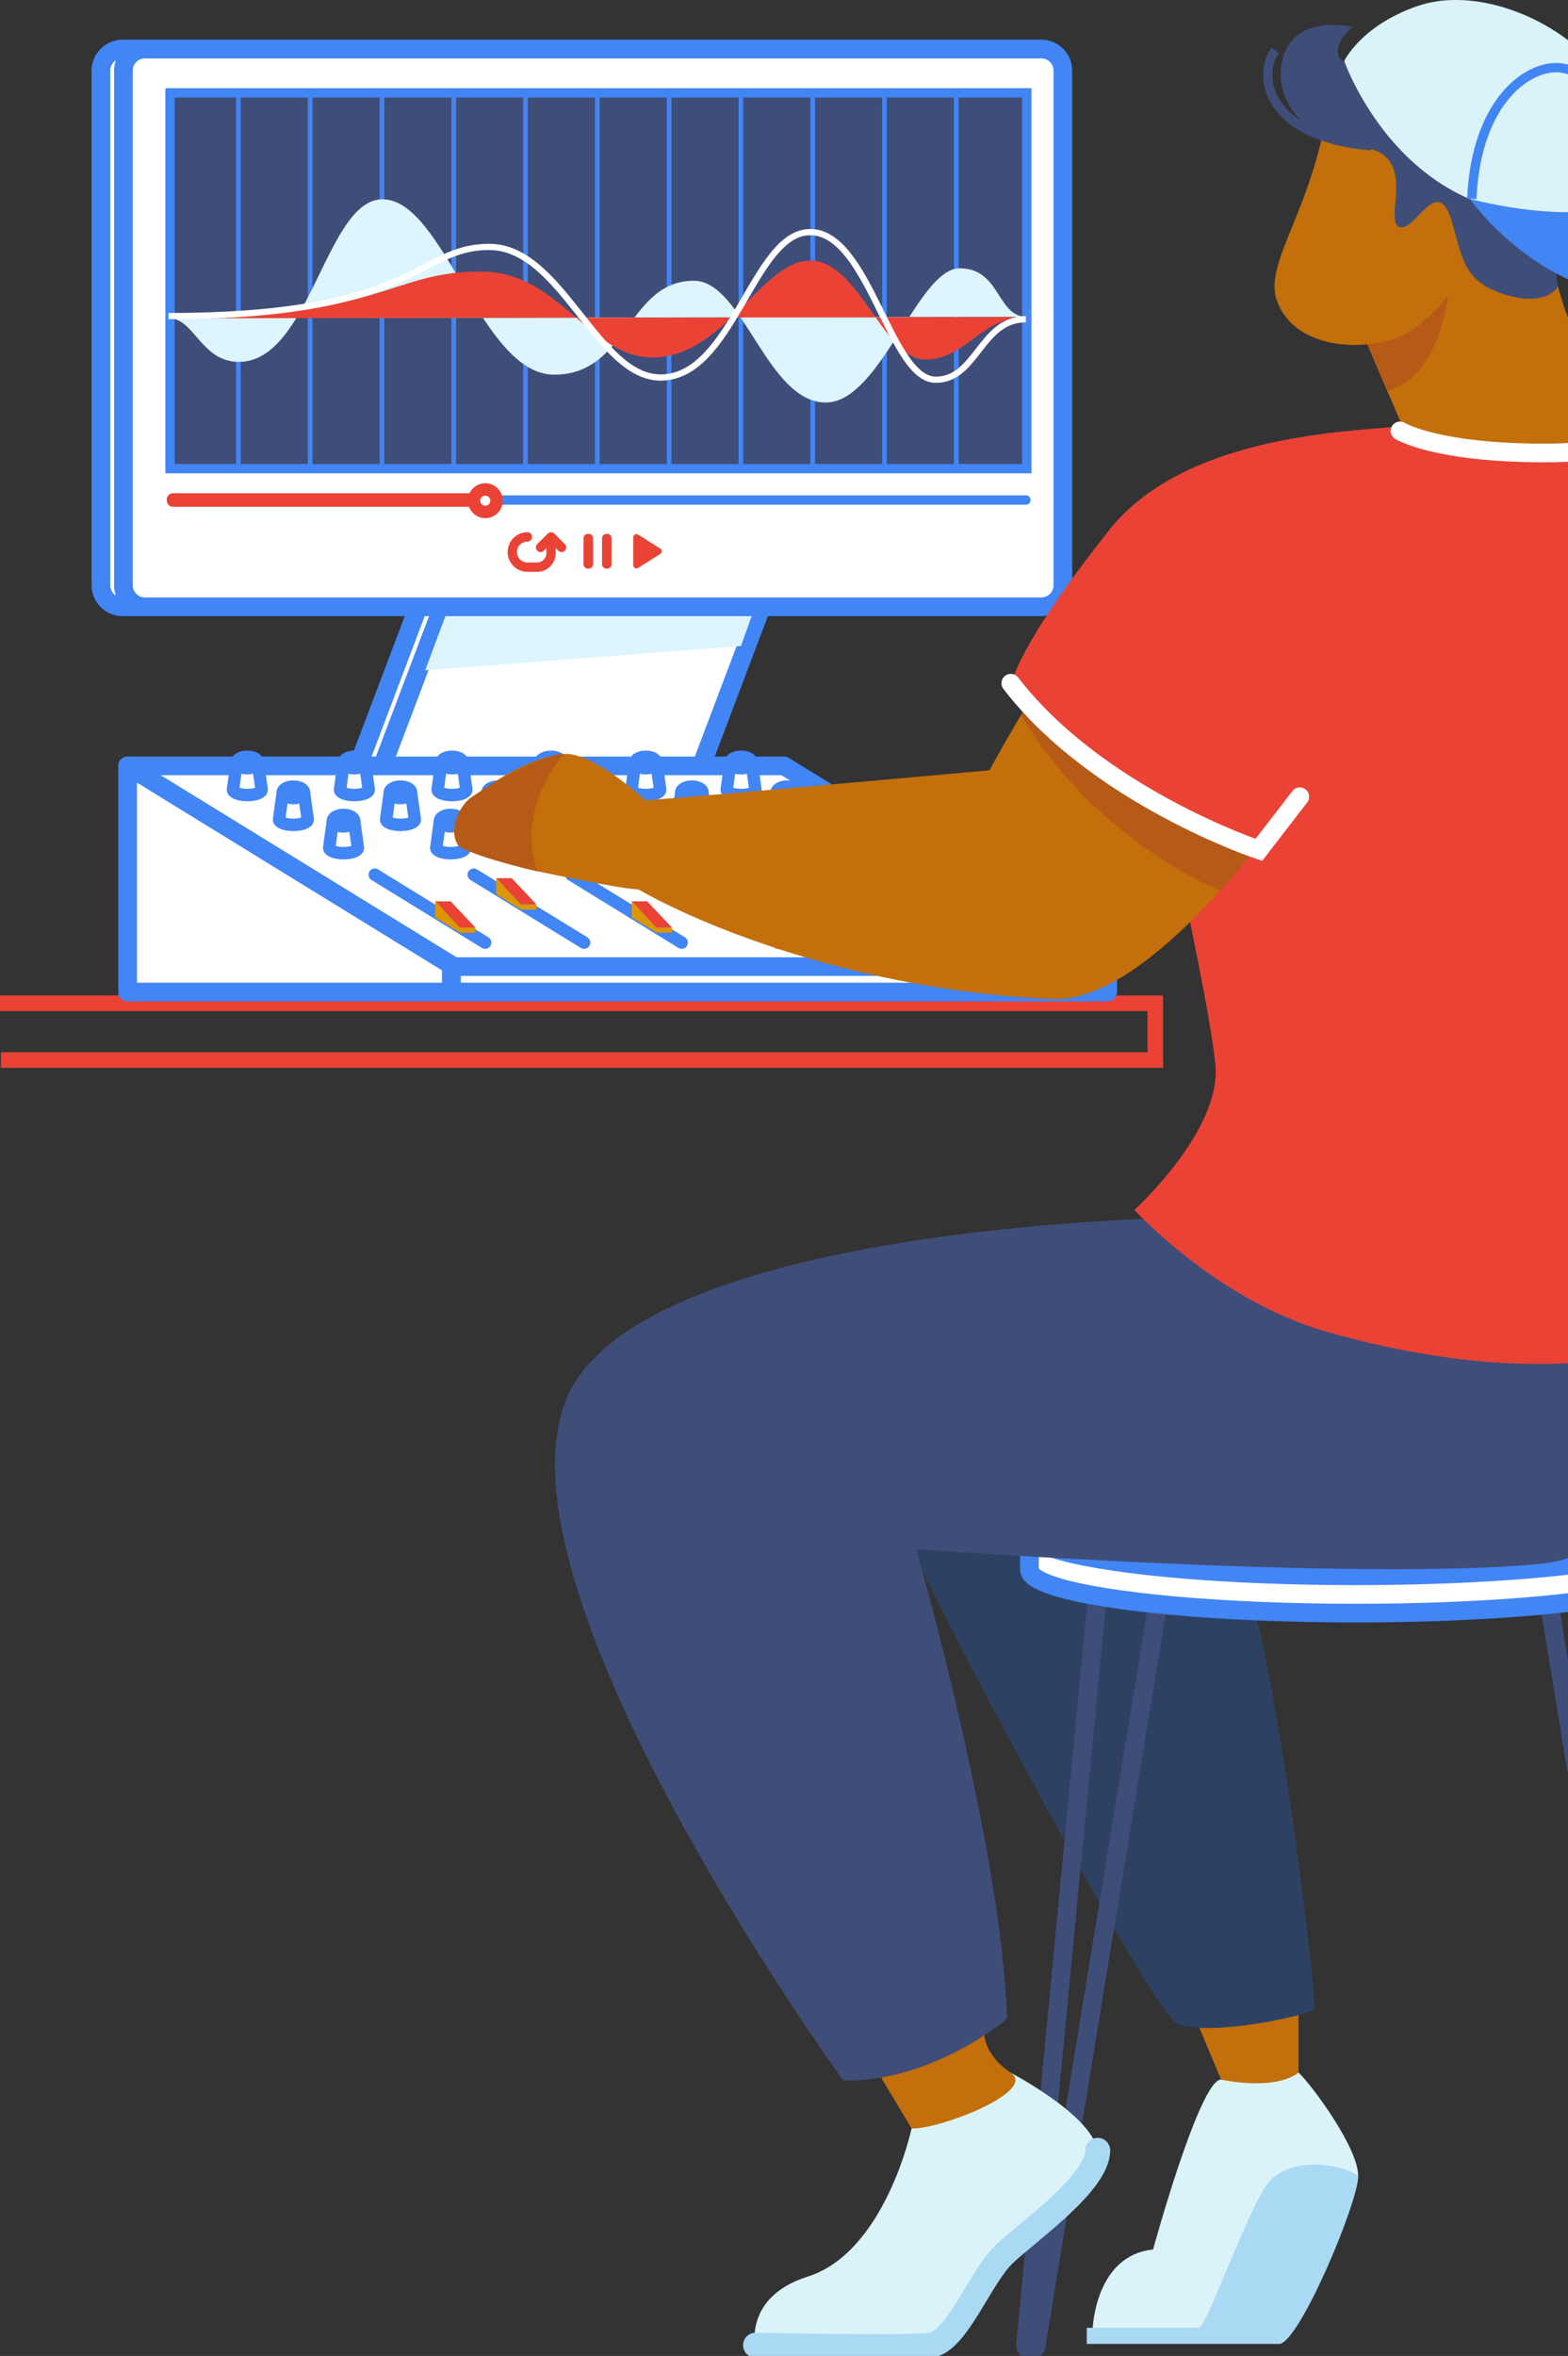 <svg width="504" height="757" viewBox="0 0 504 757" fill="none" xmlns="http://www.w3.org/2000/svg">
<rect x="0" y="0" width="504" height="757" fill="#333333" stroke="none"/>
<g clip-path="url(#clip0)">
<path d="M221.229 252.375H112.722L136.738 188.909H245.245L221.229 252.375Z" fill="white" stroke="#4285F4" stroke-width="6" stroke-miterlimit="10"/>
<path d="M247.047 188.909L223.03 252.375H120.527L144.544 188.909H247.047Z" fill="white" stroke="#4285F4" stroke-width="6" stroke-miterlimit="10"/>
<path d="M327.484 15.755H39.363C35.54 15.755 32.44 18.855 32.44 22.678V188.045C32.44 191.868 35.54 194.968 39.363 194.968H327.484C331.307 194.968 334.407 191.868 334.407 188.045V22.678C334.407 18.855 331.307 15.755 327.484 15.755Z" fill="white" stroke="#4285F4" stroke-width="6" stroke-miterlimit="10"/>
<path d="M244.879 188.909L238.148 207.577L136.654 215.383L146.567 188.909H244.879Z" fill="#DCF5FF"/>
<path d="M334.713 15.755H46.592C42.769 15.755 39.669 18.855 39.669 22.678V188.045C39.669 191.868 42.769 194.968 46.592 194.968H334.713C338.536 194.968 341.636 191.868 341.636 188.045V22.678C341.636 18.855 338.536 15.755 334.713 15.755Z" fill="white" stroke="#4285F4" stroke-width="6" stroke-miterlimit="10"/>
<path d="M330.048 29.836H54.65V150.589H330.048V29.836Z" fill="#3F4D79"/>
<path d="M330.048 29.836H54.65V150.589H330.048V29.836Z" stroke="#4285F4" stroke-width="3" stroke-miterlimit="10"/>
<path d="M76.613 29.836V150.583" stroke="#4285F4" stroke-width="1.5" stroke-miterlimit="10"/>
<path d="M99.687 29.836V150.583" stroke="#4285F4" stroke-width="1.5" stroke-miterlimit="10"/>
<path d="M122.767 29.836V150.583" stroke="#4285F4" stroke-width="1.5" stroke-miterlimit="10"/>
<path d="M145.841 29.836V150.583" stroke="#4285F4" stroke-width="1.5" stroke-miterlimit="10"/>
<path d="M168.921 29.836V150.583" stroke="#4285F4" stroke-width="1.5" stroke-miterlimit="10"/>
<path d="M191.995 29.836V150.583" stroke="#4285F4" stroke-width="1.5" stroke-miterlimit="10"/>
<path d="M215.074 29.836V150.583" stroke="#4285F4" stroke-width="1.5" stroke-miterlimit="10"/>
<path d="M238.148 29.836V150.583" stroke="#4285F4" stroke-width="1.5" stroke-miterlimit="10"/>
<path d="M261.222 29.836V150.583" stroke="#4285F4" stroke-width="1.5" stroke-miterlimit="10"/>
<path d="M284.302 29.836V150.583" stroke="#4285F4" stroke-width="1.5" stroke-miterlimit="10"/>
<path d="M307.376 29.836V150.583" stroke="#4285F4" stroke-width="1.5" stroke-miterlimit="10"/>
<path d="M330.066 101.822C320.315 101.822 321.702 86.211 308.451 86.211C294.953 86.211 283.089 129.334 265.437 129.334C246.506 129.334 238.857 90.204 223.054 90.204C201.703 90.204 201.871 120.388 178.161 120.388C154.451 120.388 142.869 64.037 122.923 64.037C104.79 64.037 99.735 116.275 76.799 116.275C64.605 116.275 62.515 102.248 54.265 102.248" fill="#DCF5FF"/>
<path d="M54.908 102.284C122.821 102.284 125.457 87.231 154.457 87.231C179.998 87.231 189.281 114.851 209.695 114.851C232.967 114.851 244.645 83.731 260.412 83.731C276.179 83.731 284.05 115.524 297.331 115.524C310.612 115.524 315.164 101.882 329.718 101.882L54.908 102.284Z" fill="#EA4335"/>
<path d="M54.181 101.558C134.445 101.558 133.724 79.342 157.285 79.342C180.503 79.342 191.91 121.3 212.343 121.3C235.615 121.3 242.087 74.58 260.43 74.58C279.331 74.58 286.109 122.015 300.772 122.015C313.981 122.015 315.181 102.585 329.735 102.585" stroke="white" stroke-width="2" stroke-miterlimit="10"/>
<path d="M56.193 160.665H329.76" stroke="#4285F4" stroke-width="3" stroke-miterlimit="10" stroke-linecap="round"/>
<path d="M55.598 158.479H151.737V162.844H55.598C55.07 162.844 54.563 162.634 54.189 162.261C53.815 161.887 53.605 161.38 53.605 160.851V160.473C53.605 159.944 53.815 159.437 54.189 159.063C54.563 158.689 55.07 158.479 55.598 158.479Z" fill="#EA4335"/>
<path d="M156 164.496C157.996 164.496 159.614 162.877 159.614 160.881C159.614 158.885 157.996 157.266 156 157.266C154.004 157.266 152.385 158.885 152.385 160.881C152.385 162.877 154.004 164.496 156 164.496Z" fill="white" stroke="#EA4335" stroke-width="4" stroke-miterlimit="10"/>
<path d="M189.227 171.545H188.956C188.181 171.545 187.552 172.174 187.552 172.95V181.302C187.552 182.078 188.181 182.707 188.956 182.707H189.227C190.003 182.707 190.632 182.078 190.632 181.302V172.95C190.632 172.174 190.003 171.545 189.227 171.545Z" fill="#EA4335"/>
<path d="M195.177 171.545H194.906C194.13 171.545 193.501 172.174 193.501 172.95V181.302C193.501 182.078 194.13 182.707 194.906 182.707H195.177C195.953 182.707 196.582 182.078 196.582 181.302V172.95C196.582 172.174 195.953 171.545 195.177 171.545Z" fill="#EA4335"/>
<path d="M203.541 181.632V172.625C203.54 172.443 203.588 172.264 203.681 172.107C203.773 171.95 203.906 171.821 204.066 171.733C204.226 171.645 204.406 171.602 204.589 171.608C204.771 171.614 204.948 171.669 205.102 171.767L212.229 176.264C212.374 176.356 212.493 176.484 212.576 176.634C212.659 176.785 212.702 176.954 212.702 177.126C212.702 177.298 212.659 177.467 212.576 177.617C212.493 177.768 212.374 177.895 212.229 177.987L205.102 182.491C204.948 182.587 204.771 182.64 204.589 182.645C204.408 182.65 204.228 182.607 204.069 182.519C203.91 182.432 203.777 182.303 203.684 182.147C203.592 181.991 203.542 181.814 203.541 181.632Z" fill="#EA4335"/>
<path d="M177.122 174.727V177.729C177.122 178.927 176.647 180.075 175.8 180.922C174.953 181.769 173.805 182.244 172.607 182.244H169.533C168.243 182.244 167.006 181.732 166.094 180.82C165.182 179.908 164.67 178.671 164.67 177.381V177.381C164.67 176.09 165.182 174.853 166.094 173.94C167.006 173.027 168.243 172.513 169.533 172.511" stroke="#EA4335" stroke-width="3" stroke-linecap="round" stroke-linejoin="round"/>
<path d="M173.742 175.892L177.122 172.511L180.503 175.892" stroke="#EA4335" stroke-width="3" stroke-linecap="round" stroke-linejoin="round"/>
<path d="M0 322.362H371.344V340.61H0.294" stroke="#EA4335" stroke-width="5" stroke-miterlimit="10"/>
<path d="M356.046 310.101V318.76H145.06V310.101L41.014 246.089H252.006L347.333 304.739L356.046 310.101Z" fill="white" stroke="#4285F4" stroke-width="6" stroke-linejoin="round"/>
<path d="M145.06 310.101V318.76H41.014V246.089L145.06 310.101Z" fill="white" stroke="#4285F4" stroke-width="6" stroke-linejoin="round"/>
<path d="M120.461 281.052L155.933 302.872" stroke="#4285F4" stroke-width="4" stroke-linecap="round" stroke-linejoin="round"/>
<path d="M152.817 298.045V299.69H147.834V298.045L144.604 294.628L139.86 289.615H144.85L152.817 298.045Z" fill="#EA4335"/>
<path d="M152.817 298.051V299.696H147.834L144.604 297.708L139.86 294.79V289.615L144.604 294.628L147.834 298.045V298.051H152.817Z" fill="#DC9600"/>
<path d="M115.039 272.436C115.039 273.379 112.974 274.141 110.428 274.141C107.882 274.141 105.817 273.379 105.817 272.436L107.018 263.634H113.796L115.039 272.436Z" fill="white" stroke="#4285F4" stroke-width="4" stroke-linejoin="round"/>
<path d="M110.422 265.525C112.296 265.525 113.814 264.702 113.814 263.688C113.814 262.673 112.296 261.85 110.422 261.85C108.549 261.85 107.03 262.673 107.03 263.688C107.03 264.702 108.549 265.525 110.422 265.525Z" fill="#EA4335" stroke="#4285F4" stroke-width="4" stroke-linejoin="round"/>
<path d="M98.918 263.333C98.918 264.276 96.853 265.039 94.307 265.039C91.761 265.039 89.696 264.276 89.696 263.333L90.897 254.531H97.681L98.918 263.333Z" fill="white" stroke="#4285F4" stroke-width="4" stroke-linejoin="round"/>
<path d="M94.301 256.422C96.174 256.422 97.693 255.6 97.693 254.585C97.693 253.57 96.174 252.748 94.301 252.748C92.427 252.748 90.908 253.57 90.908 254.585C90.908 255.6 92.427 256.422 94.301 256.422Z" fill="#EA4335" stroke="#4285F4" stroke-width="4" stroke-linejoin="round"/>
<path d="M84.106 253.751C84.106 254.693 82.04 255.456 79.495 255.456C76.949 255.456 74.883 254.693 74.883 253.751L76.084 244.948H82.857L84.106 253.751Z" fill="white" stroke="#4285F4" stroke-width="4" stroke-linejoin="round"/>
<path d="M79.489 246.839C81.362 246.839 82.881 246.017 82.881 245.002C82.881 243.987 81.362 243.165 79.489 243.165C77.615 243.165 76.096 243.987 76.096 245.002C76.096 246.017 77.615 246.839 79.489 246.839Z" fill="#EA4335" stroke="#4285F4" stroke-width="4" stroke-linejoin="round"/>
<path d="M149.455 272.436C149.455 273.379 147.395 274.141 144.85 274.141C142.304 274.141 140.239 273.379 140.239 272.436L141.439 263.634H148.218L149.455 272.436Z" fill="white" stroke="#4285F4" stroke-width="4" stroke-linejoin="round"/>
<path d="M144.844 265.525C146.717 265.525 148.236 264.702 148.236 263.688C148.236 262.673 146.717 261.85 144.844 261.85C142.97 261.85 141.451 262.673 141.451 263.688C141.451 264.702 142.97 265.525 144.844 265.525Z" fill="#EA4335" stroke="#4285F4" stroke-width="4" stroke-linejoin="round"/>
<path d="M133.34 263.333C133.34 264.276 131.274 265.039 128.729 265.039C126.183 265.039 124.117 264.276 124.117 263.333L125.318 254.531H132.091L133.34 263.333Z" fill="white" stroke="#4285F4" stroke-width="4" stroke-linejoin="round"/>
<path d="M128.723 256.422C130.596 256.422 132.115 255.6 132.115 254.585C132.115 253.57 130.596 252.748 128.723 252.748C126.849 252.748 125.33 253.57 125.33 254.585C125.33 255.6 126.849 256.422 128.723 256.422Z" fill="#EA4335" stroke="#4285F4" stroke-width="4" stroke-linejoin="round"/>
<path d="M118.522 253.751C118.522 254.693 116.462 255.456 113.911 255.456C111.359 255.456 109.299 254.693 109.299 253.751L110.5 244.948H117.279L118.522 253.751Z" fill="white" stroke="#4285F4" stroke-width="4" stroke-linejoin="round"/>
<path d="M113.91 246.839C115.784 246.839 117.303 246.017 117.303 245.002C117.303 243.987 115.784 243.165 113.91 243.165C112.037 243.165 110.518 243.987 110.518 245.002C110.518 246.017 112.037 246.839 113.91 246.839Z" fill="#EA4335" stroke="#4285F4" stroke-width="4" stroke-linejoin="round"/>
<path d="M180.827 272.436C180.827 273.379 178.761 274.141 176.215 274.141C173.67 274.141 171.604 273.379 171.604 272.436L172.805 263.634H179.584L180.827 272.436Z" fill="white" stroke="#4285F4" stroke-width="4" stroke-linejoin="round"/>
<path d="M176.215 265.525C178.089 265.525 179.608 264.702 179.608 263.688C179.608 262.673 178.089 261.85 176.215 261.85C174.342 261.85 172.823 262.673 172.823 263.688C172.823 264.702 174.342 265.525 176.215 265.525Z" fill="#EA4335" stroke="#4285F4" stroke-width="4" stroke-linejoin="round"/>
<path d="M164.706 263.333C164.706 264.276 162.64 265.039 160.094 265.039C157.549 265.039 155.483 264.276 155.483 263.333L156.684 254.531H163.463L164.706 263.333Z" fill="white" stroke="#4285F4" stroke-width="4" stroke-linejoin="round"/>
<path d="M160.094 256.422C161.968 256.422 163.487 255.6 163.487 254.585C163.487 253.57 161.968 252.748 160.094 252.748C158.221 252.748 156.702 253.57 156.702 254.585C156.702 255.6 158.221 256.422 160.094 256.422Z" fill="#EA4335" stroke="#4285F4" stroke-width="4" stroke-linejoin="round"/>
<path d="M149.893 253.751C149.893 254.693 147.828 255.456 145.282 255.456C142.736 255.456 140.671 254.693 140.671 253.751L141.872 244.948H148.65L149.893 253.751Z" fill="white" stroke="#4285F4" stroke-width="4" stroke-linejoin="round"/>
<path d="M145.282 246.839C147.156 246.839 148.674 246.017 148.674 245.002C148.674 243.987 147.156 243.165 145.282 243.165C143.408 243.165 141.89 243.987 141.89 245.002C141.89 246.017 143.408 246.839 145.282 246.839Z" fill="#EA4335" stroke="#4285F4" stroke-width="4" stroke-linejoin="round"/>
<path d="M212.631 272.436C212.631 273.379 210.571 274.141 208.019 274.141C205.468 274.141 203.408 273.379 203.408 272.436L204.609 263.634H211.388L212.631 272.436Z" fill="white" stroke="#4285F4" stroke-width="4" stroke-linejoin="round"/>
<path d="M208.019 265.525C209.893 265.525 211.412 264.702 211.412 263.688C211.412 262.673 209.893 261.85 208.019 261.85C206.146 261.85 204.627 262.673 204.627 263.688C204.627 264.702 206.146 265.525 208.019 265.525Z" fill="#EA4335" stroke="#4285F4" stroke-width="4" stroke-linejoin="round"/>
<path d="M196.51 263.333C196.51 264.276 194.45 265.039 191.904 265.039C189.359 265.039 187.293 264.276 187.293 263.333L188.494 254.531H195.273L196.51 263.333Z" fill="white" stroke="#4285F4" stroke-width="4" stroke-linejoin="round"/>
<path d="M191.898 256.422C193.772 256.422 195.291 255.6 195.291 254.585C195.291 253.57 193.772 252.748 191.898 252.748C190.025 252.748 188.506 253.57 188.506 254.585C188.506 255.6 190.025 256.422 191.898 256.422Z" fill="#EA4335" stroke="#4285F4" stroke-width="4" stroke-linejoin="round"/>
<path d="M181.697 253.751C181.697 254.693 179.632 255.456 177.086 255.456C174.54 255.456 172.475 254.693 172.475 253.751L173.676 244.948H180.454L181.697 253.751Z" fill="white" stroke="#4285F4" stroke-width="4" stroke-linejoin="round"/>
<path d="M177.086 246.839C178.96 246.839 180.479 246.017 180.479 245.002C180.479 243.987 178.96 243.165 177.086 243.165C175.213 243.165 173.694 243.987 173.694 245.002C173.694 246.017 175.213 246.839 177.086 246.839Z" fill="#EA4335" stroke="#4285F4" stroke-width="4" stroke-linejoin="round"/>
<path d="M243.132 272.436C243.132 273.379 241.066 274.141 238.52 274.141C235.975 274.141 233.909 273.379 233.909 272.436L235.11 263.634H241.895L243.132 272.436Z" fill="white" stroke="#4285F4" stroke-width="4" stroke-linejoin="round"/>
<path d="M238.514 265.525C240.388 265.525 241.907 264.702 241.907 263.688C241.907 262.673 240.388 261.85 238.514 261.85C236.641 261.85 235.122 262.673 235.122 263.688C235.122 264.702 236.641 265.525 238.514 265.525Z" fill="#EA4335" stroke="#4285F4" stroke-width="4" stroke-linejoin="round"/>
<path d="M227.01 263.333C227.01 264.276 224.945 265.039 222.399 265.039C219.854 265.039 217.788 264.276 217.788 263.333L218.989 254.531H225.768L227.01 263.333Z" fill="white" stroke="#4285F4" stroke-width="4" stroke-linejoin="round"/>
<path d="M222.399 256.422C224.273 256.422 225.792 255.6 225.792 254.585C225.792 253.57 224.273 252.748 222.399 252.748C220.526 252.748 219.007 253.57 219.007 254.585C219.007 255.6 220.526 256.422 222.399 256.422Z" fill="#EA4335" stroke="#4285F4" stroke-width="4" stroke-linejoin="round"/>
<path d="M212.198 253.751C212.198 254.693 210.133 255.456 207.587 255.456C205.041 255.456 202.976 254.693 202.976 253.751L204.177 244.948H210.955L212.198 253.751Z" fill="white" stroke="#4285F4" stroke-width="4" stroke-linejoin="round"/>
<path d="M207.581 246.839C209.455 246.839 210.973 246.017 210.973 245.002C210.973 243.987 209.455 243.165 207.581 243.165C205.708 243.165 204.189 243.987 204.189 245.002C204.189 246.017 205.708 246.839 207.581 246.839Z" fill="#EA4335" stroke="#4285F4" stroke-width="4" stroke-linejoin="round"/>
<path d="M273.753 272.436C273.753 273.379 271.687 274.141 269.141 274.141C266.596 274.141 264.53 273.379 264.53 272.436L265.731 263.634H272.516L273.753 272.436Z" fill="white" stroke="#4285F4" stroke-width="4" stroke-linejoin="round"/>
<path d="M269.136 265.525C271.009 265.525 272.528 264.702 272.528 263.688C272.528 262.673 271.009 261.85 269.136 261.85C267.262 261.85 265.743 262.673 265.743 263.688C265.743 264.702 267.262 265.525 269.136 265.525Z" fill="#EA4335" stroke="#4285F4" stroke-width="4" stroke-linejoin="round"/>
<path d="M257.632 263.333C257.632 264.276 255.566 265.039 253.02 265.039C250.475 265.039 248.409 264.276 248.409 263.333L249.61 254.531H256.389L257.632 263.333Z" fill="white" stroke="#4285F4" stroke-width="4" stroke-linejoin="round"/>
<path d="M253.021 256.422C254.894 256.422 256.413 255.6 256.413 254.585C256.413 253.57 254.894 252.748 253.021 252.748C251.147 252.748 249.628 253.57 249.628 254.585C249.628 255.6 251.147 256.422 253.021 256.422Z" fill="#EA4335" stroke="#4285F4" stroke-width="4" stroke-linejoin="round"/>
<path d="M242.82 253.751C242.82 254.693 240.754 255.456 238.208 255.456C235.663 255.456 233.597 254.693 233.597 253.751L234.798 244.948H241.577L242.82 253.751Z" fill="white" stroke="#4285F4" stroke-width="4" stroke-linejoin="round"/>
<path d="M238.202 246.839C240.076 246.839 241.595 246.017 241.595 245.002C241.595 243.987 240.076 243.165 238.202 243.165C236.329 243.165 234.81 243.987 234.81 245.002C234.81 246.017 236.329 246.839 238.202 246.839Z" fill="#EA4335" stroke="#4285F4" stroke-width="4" stroke-linejoin="round"/>
<path d="M145.066 310.582H356.046" stroke="#4285F4" stroke-width="6" stroke-linejoin="round"/>
<path d="M152.271 281.052L187.737 302.872" stroke="#4285F4" stroke-width="4" stroke-linecap="round" stroke-linejoin="round"/>
<path d="M167.467 290.611L159.494 282.175H164.483L172.451 290.611H167.467Z" fill="#EA4335"/>
<path d="M167.461 290.611H172.451V292.262H167.461L164.237 290.263L159.488 287.345V282.175L167.461 290.611Z" fill="#DC9600"/>
<path d="M183.636 281.052L219.109 302.872" stroke="#4285F4" stroke-width="4" stroke-linecap="round" stroke-linejoin="round"/>
<path d="M211.009 298.045L203.036 289.609H208.025L215.993 298.045H211.009Z" fill="#EA4335"/>
<path d="M211.009 298.045H215.999V299.69H211.009L207.785 297.696L203.036 294.778V289.609L211.009 298.045Z" fill="#DC9600"/>
<path d="M214.57 281.052L250.042 302.872" stroke="#4285F4" stroke-width="4" stroke-linecap="round" stroke-linejoin="round"/>
<path d="M241.937 298.045L233.969 289.609H238.953L246.926 298.045H241.937Z" fill="#EA4335"/>
<path d="M241.937 298.045H246.926V299.69H241.937L238.713 297.696L233.963 294.778V289.609L241.937 298.045Z" fill="#DC9600"/>
<path d="M246.812 281.052L282.285 302.872" stroke="#4285F4" stroke-width="4" stroke-linecap="round" stroke-linejoin="round"/>
<path d="M274.185 298.045L266.211 289.609H271.201L279.168 298.045H274.185Z" fill="#EA4335"/>
<path d="M274.185 298.045H279.174V299.69H274.185L270.961 297.696L266.211 294.778V289.609L274.185 298.045Z" fill="#DC9600"/>
<path d="M277.433 281.052L312.906 302.872" stroke="#4285F4" stroke-width="4" stroke-linecap="round" stroke-linejoin="round"/>
<path d="M304.806 298.045L296.833 289.609H301.822L309.789 298.045H304.806Z" fill="#EA4335"/>
<path d="M304.806 298.045H309.795V299.69H304.806L301.582 297.696L296.833 294.778V289.609L304.806 298.045Z" fill="#DC9600"/>
<path d="M436.543 699.064C436.543 708.016 417.366 748.3 411.146 748.3H351.207C351.207 748.3 351.963 724.667 370.624 722.799C370.624 722.799 385.538 668.304 392.503 668.16C402.992 667.973 417.384 665.92 417.384 665.92C421.863 670.195 436.543 690.105 436.543 699.064Z" fill="#DAF3F9"/>
<path d="M349.321 753.127H411.164C417.384 753.127 436.561 708.016 436.561 699.088C431.086 695.227 412.347 691.739 405.706 704.186C397.24 720.073 388.847 744.565 385.556 747.951H349.321V753.127Z" fill="#AAD9F3"/>
<path d="M385.538 651.605L392.503 668.208C392.503 668.208 409.314 671.996 417.384 665.968V647.432C406.93 649.857 396.264 651.255 385.538 651.605Z" fill="#C36F0B"/>
<path d="M293.309 497.161C297.139 509.596 369.351 644.526 377.805 649.792C386.259 655.058 420.867 647.589 422.362 645.589C423.857 643.59 406.751 503.886 396.79 502.817C386.829 501.749 293.309 497.161 293.309 497.161Z" fill="#2D4263"/>
<path d="M498.146 516.279L537.173 753.752C537.24 754.155 537.447 754.521 537.758 754.786C538.069 755.051 538.464 755.197 538.872 755.199V755.199C539.112 755.198 539.35 755.147 539.57 755.05C539.789 754.952 539.986 754.81 540.148 754.632C540.309 754.454 540.432 754.244 540.508 754.016C540.584 753.788 540.612 753.547 540.589 753.307L517.503 512.995" stroke="#3F4D79" stroke-width="6" stroke-miterlimit="10"/>
<path d="M372.071 515.901L333.044 753.752C332.978 754.155 332.772 754.522 332.46 754.787C332.149 755.052 331.754 755.198 331.345 755.199V755.199C331.104 755.199 330.867 755.149 330.647 755.052C330.427 754.954 330.23 754.812 330.069 754.634C329.907 754.455 329.785 754.245 329.71 754.017C329.635 753.788 329.609 753.546 329.634 753.307L352.738 512.622" stroke="#3F4D79" stroke-width="6" stroke-miterlimit="10"/>
<path d="M540.793 492.268C540.793 494.417 537.191 496.471 530.706 498.272C513.895 503.021 477.72 506.3 435.841 506.3C394.532 506.3 358.796 503.112 341.672 498.464L340.975 498.272C334.509 496.471 330.888 494.417 330.888 492.268C330.901 491.838 331.037 491.422 331.279 491.067C335.908 483.892 380.957 478.253 435.841 478.253C493.805 478.229 540.793 484.516 540.793 492.268Z" fill="white" stroke="#4285F4" stroke-width="6" stroke-miterlimit="10"/>
<path d="M540.793 492.268V504.276C540.793 512.028 493.805 518.309 435.835 518.309C392.245 518.309 354.869 514.754 339.006 509.698C333.777 508.029 330.883 506.198 330.883 504.294V492.286C330.883 494.435 334.485 496.489 340.97 498.29L341.666 498.482C358.79 503.13 394.502 506.318 435.835 506.318C477.72 506.318 513.889 503.039 530.7 498.29C537.173 496.453 540.793 494.417 540.793 492.268Z" fill="white" stroke="#4285F4" stroke-width="6" stroke-miterlimit="10"/>
<path d="M324.824 665.968C329.628 668.538 352.834 681.579 352.834 692.111C352.834 702.643 330.486 718.128 322.729 725.531C314.971 732.935 307.574 753.674 299.133 754.73C290.691 755.787 242.844 754.73 242.844 754.73C242.844 754.73 238.677 738.146 259.589 731.512C284.597 723.58 293.002 683.897 293.002 683.897L324.824 665.968Z" fill="#DAF3F9"/>
<path d="M352.84 690.91C352.84 701.46 330.492 716.927 322.735 724.33C314.977 731.734 307.58 752.473 299.138 753.53C290.697 754.586 242.85 753.53 242.85 753.53" stroke="#AAD9F3" stroke-width="8" stroke-miterlimit="10" stroke-linecap="round"/>
<path d="M316.286 652.764C316.286 652.764 315.872 659.97 324.83 665.974C333.788 671.978 301.444 684.389 293.008 683.891L283.191 667.499C283.191 667.499 309.484 658.679 316.286 652.764Z" fill="#C36F0B"/>
<path d="M522.877 432.53C522.877 432.53 542.594 497.81 495.012 502.481C436.543 508.221 294.509 497.762 294.509 497.762C294.509 497.762 322.2 594.432 323.689 648.675C323.689 648.675 299.913 669.018 271.057 668.49C271.057 668.49 146.837 497.594 186.044 442.221C220.76 393.19 379.564 391.274 379.564 391.274C379.564 391.274 386.066 431.99 522.877 432.53Z" fill="#3F4D79"/>
<path d="M562.294 298.555C549.763 347.653 537.227 384.52 546.893 428.447C546.893 428.447 507.134 450.862 426.468 427.913C391.044 417.826 364.626 388.765 364.626 388.765C364.626 388.765 392.767 363.222 390.642 342.045C388.798 323.635 380.777 290.635 376.082 260.986C359.48 252.141 339.108 238.608 324.926 220.156C324.926 220.156 326.655 207.859 356.616 170.212C380.068 140.748 429.867 138.749 449.38 137.092C478.2 131.238 500.601 130.109 514.261 130.349C526.726 130.571 536.044 136.834 543.801 146.561C566.041 174.607 581.507 223.284 562.294 298.555Z" fill="#EA4335"/>
<path d="M403.208 273.199C383.743 297.426 358.543 321.888 338.363 321.011C274.575 318.231 223.87 296.544 205.276 285.808C198.485 285.459 176.348 280.662 172.781 279.959C168.992 279.215 147.774 273.817 148.398 270.659C149.023 267.5 153.412 257.065 155.159 254.447C156.906 251.829 171.154 242.967 181.169 242.252C189.485 241.652 203.084 253.204 207.461 257.143C222.646 256.158 318.063 247.5 318.063 247.5C318.063 247.5 322.482 239.166 330.15 226.485C355.835 255.131 395.283 270.352 403.208 273.199Z" fill="#C36F0B"/>
<path d="M172.781 279.947C168.993 279.203 148.669 274.105 147.06 271.313C143.865 265.783 148.344 258.446 151.148 256.428C153.718 254.573 171.16 242.937 181.169 242.222C181.169 242.222 165.558 259.605 172.763 279.947" fill="#B65A18"/>
<path d="M403.22 273.199C399.678 277.594 395.955 282.013 392.101 286.276C382.656 282.121 349.501 265.561 328.187 229.727C328.787 228.676 329.471 227.583 330.156 226.461C355.848 255.137 395.307 270.352 403.22 273.199Z" fill="#B65A18"/>
<path d="M324.896 219.526C352.791 255.828 404.625 273.084 404.625 273.084L417.792 256.008" stroke="white" stroke-width="6" stroke-miterlimit="10" stroke-linecap="round"/>
<path d="M529.265 134.005C500.103 118.616 497.479 72.851 497.479 72.851L434.04 97.979L450.629 136.587C450.629 136.587 461.382 144.267 496.501 143.684C531.619 143.102 529.265 134.005 529.265 134.005Z" fill="#C36F0B"/>
<path d="M472.592 82.71C469.476 90.648 465.849 90.882 465.849 90.882C465.849 90.882 464.402 120.514 446.108 125.491C446.041 125.513 445.973 125.529 445.904 125.539L434.04 97.979L472.592 82.71Z" fill="#B65A18"/>
<path d="M450.004 138.455C450.004 138.455 461.376 145.546 496.5 145.546C529.295 145.546 528.641 135.867 528.641 135.867" stroke="white" stroke-width="6" stroke-miterlimit="10" stroke-linecap="round"/>
<path d="M471.385 87.063C471.385 87.063 460.212 104.476 449.038 108.547C436.718 113.056 415.865 111.807 410.425 96.58C405.88 83.875 423.292 66.048 427.255 30.184C430.353 2.234 476.201 35.534 473.793 61.293L471.385 87.063Z" fill="#C36F0B"/>
<path d="M434.7 8.658C434.7 8.658 421.065 5.23 414.604 13.81C408.6 21.802 409.675 43.34 438.393 47.434C455.991 49.938 444.721 70.593 449.686 72.869C454.652 75.145 461.965 55.324 466.636 71.026C470.112 82.704 470.082 90.372 483.718 94.623C497.353 98.874 500.812 92.023 500.812 92.023C500.812 92.023 496.261 77.012 509.884 51.541C516.567 39.028 507.068 19.52 491.355 17.533C475.642 15.545 474.544 7.073 463.286 5.95C449.062 4.533 441.245 22.372 433.998 20.619C426.751 18.866 430.665 12.213 434.7 8.658Z" fill="#3F4D79"/>
<path d="M409.927 16.176C403.923 24.168 406.985 43.946 440.728 46.858" stroke="#3F4D79" stroke-width="3" stroke-miterlimit="10"/>
<path d="M432.076 19.61C432.076 19.61 452.55 78.543 511.877 67.723C511.877 67.723 524.486 34.369 512.334 20.601C498.716 5.134 473.613 -4.359 455.474 1.988C437.336 8.334 432.076 19.61 432.076 19.61Z" fill="#DAF3F9"/>
<path d="M511.253 68.342C511.253 68.342 526.617 25.338 501.778 21.844C492.069 20.475 474.507 31.517 473.078 63.922" stroke="#4285F4" stroke-width="3" stroke-miterlimit="10"/>
<path d="M472.46 63.922C472.46 63.922 493.757 94.503 529.499 96.262C565.242 98.021 511.889 67.723 511.889 67.723C511.889 67.723 497.275 70.137 472.46 63.922Z" fill="#4285F4"/>
</g>
<defs>
<clipPath id="clip0">
<rect width="571" height="757" fill="white"/>
</clipPath>
</defs>
</svg>
